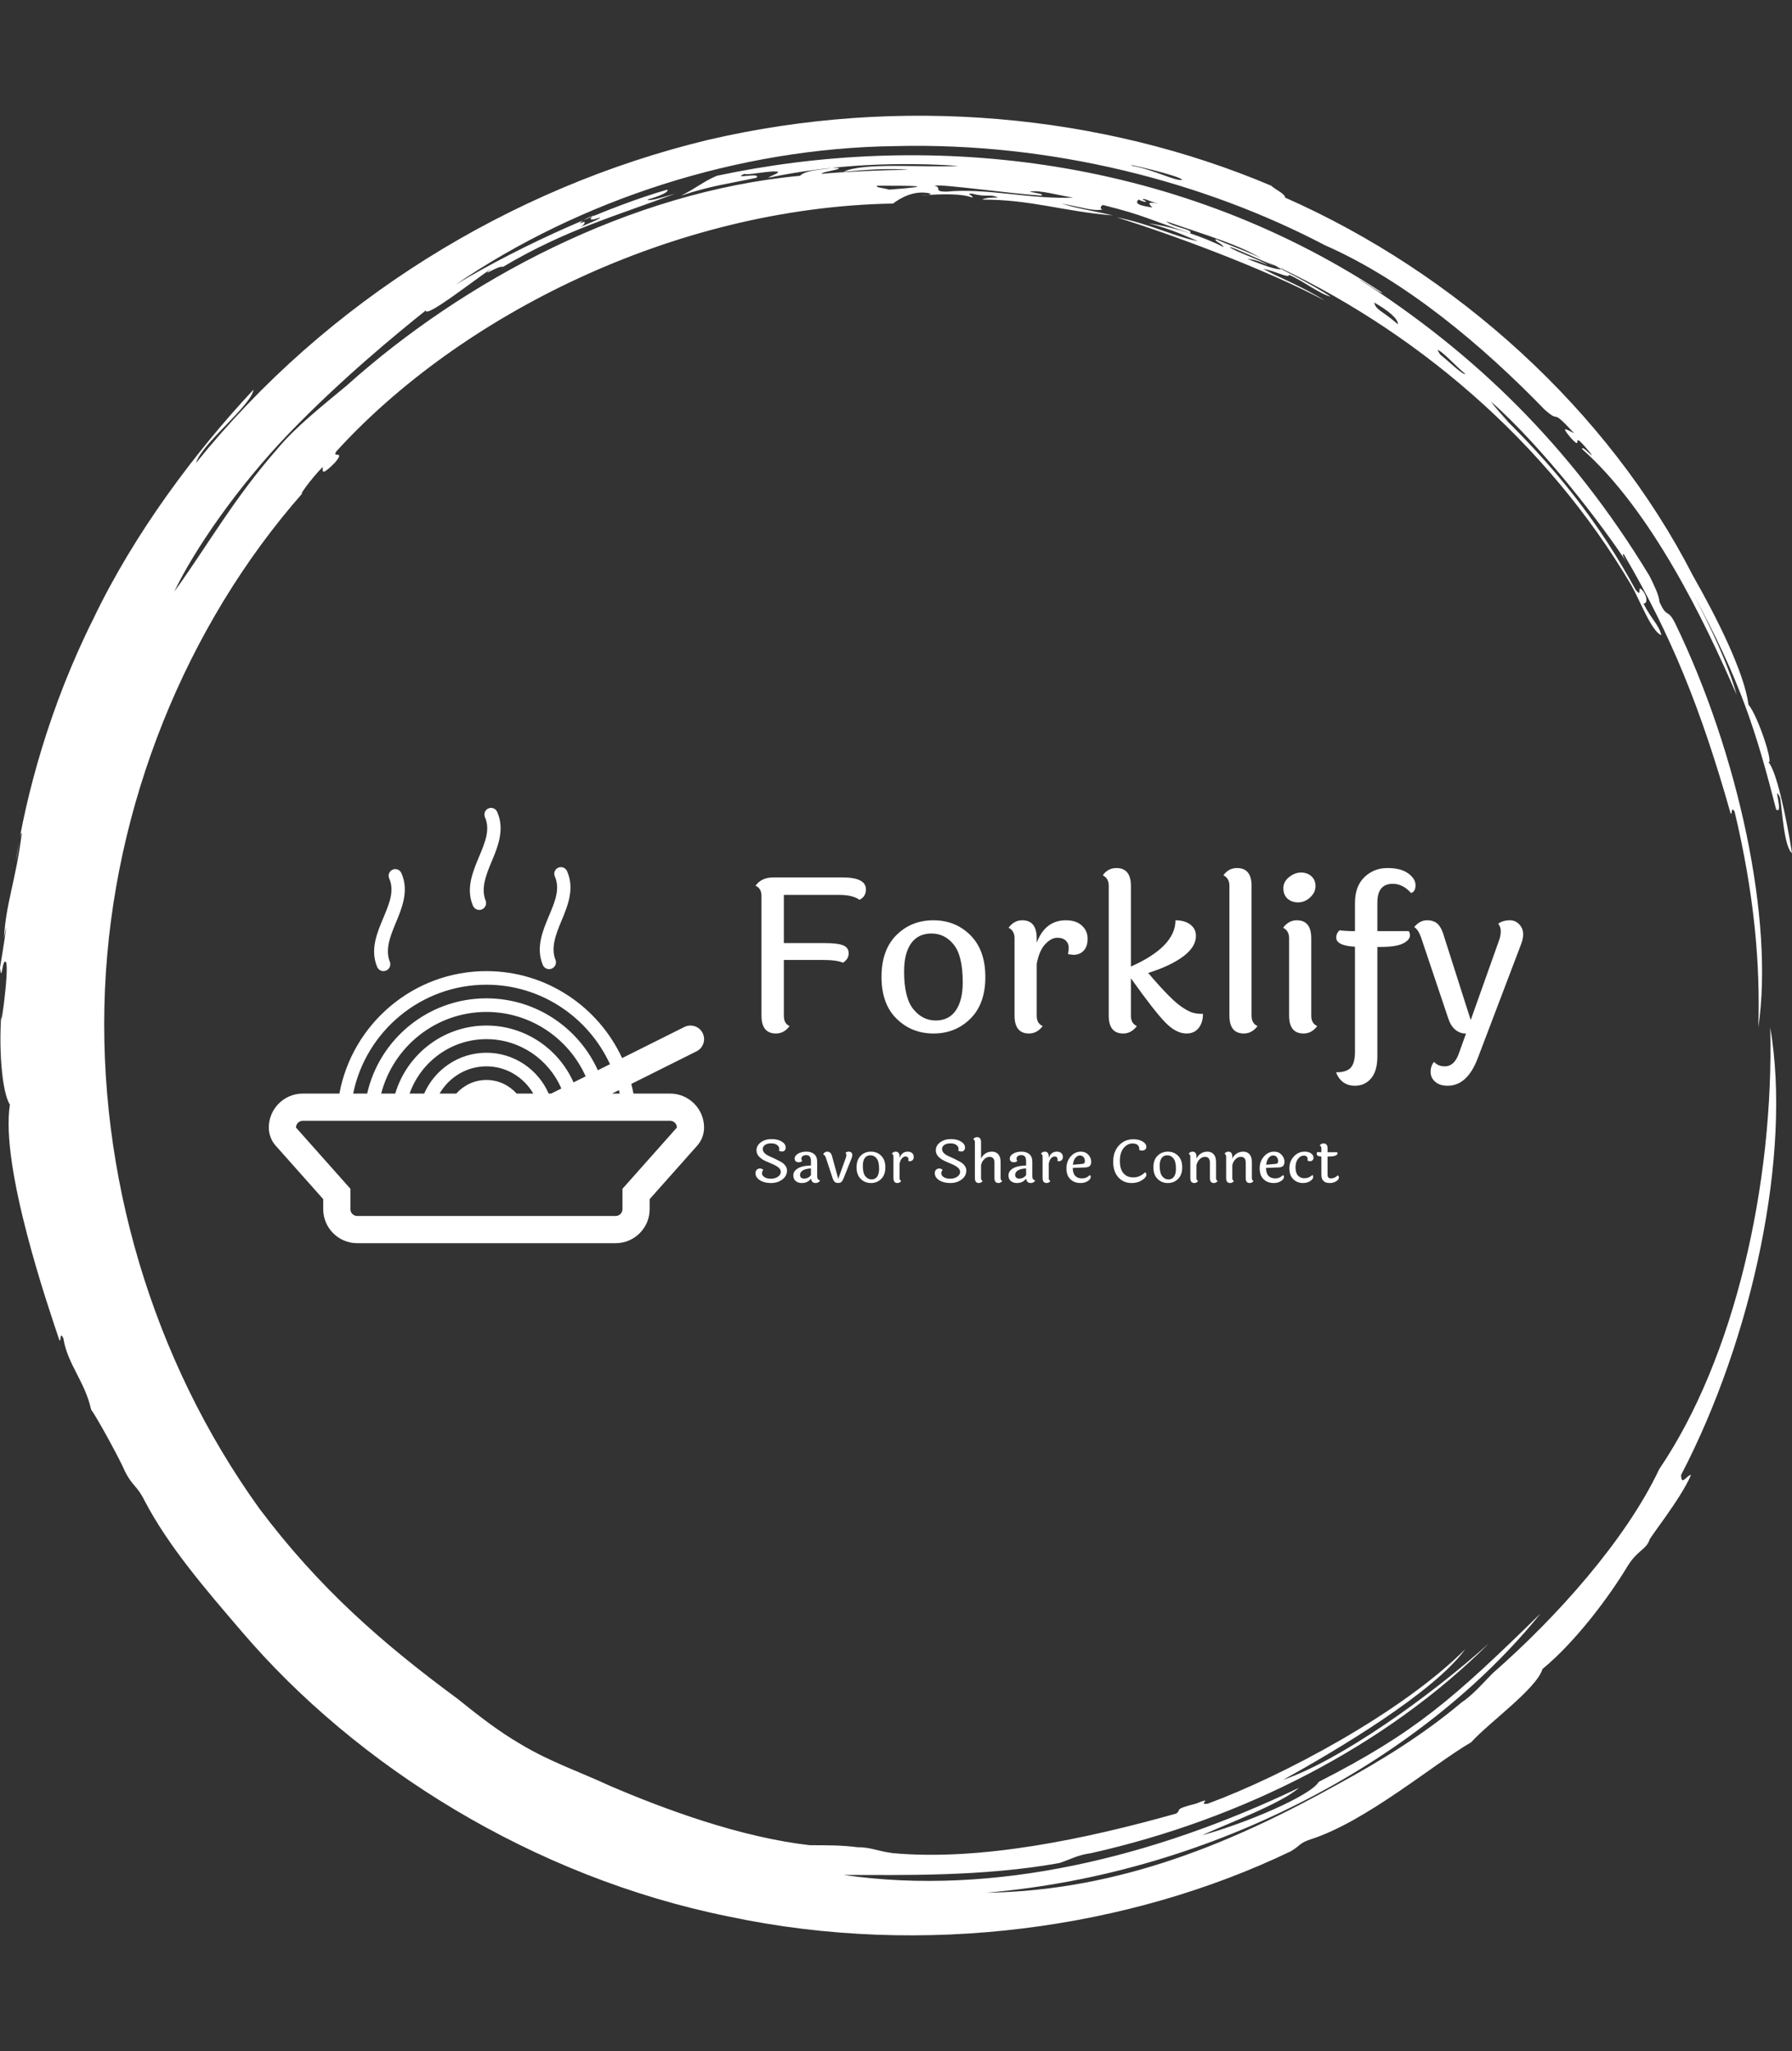 <svg width="90" height="103" viewBox="0 0 90 103" fill="none" xmlns="http://www.w3.org/2000/svg">
    <rect x="0" y="0" width="90" height="103" fill="#333333" stroke="none"/>
    <g clip-path="url(#clip0_17_271)">
        <g clip-path="url(#clip1_17_271)">
            <path d="M61.757 12.408C61.956 12.408 63.547 13.204 64.442 13.502C64.144 13.602 63.447 13.304 62.652 13.005C62.851 13.005 63.249 13.105 63.646 13.303C63.447 13.104 61.956 12.607 61.757 12.408ZM46.939 9.326C47.238 9.226 50.718 9.723 52.309 9.823C52.409 9.723 52.111 9.723 51.713 9.624C52.21 9.524 53.204 9.823 53.9 9.922C51.812 10.022 49.525 9.425 47.536 9.624C46.84 9.624 47.337 9.425 46.939 9.326ZM44.055 9.326C45.845 9.326 47.238 9.326 44.652 9.524C44.353 9.425 43.956 9.425 44.055 9.326ZM72.199 17.58C72.398 17.58 73.193 18.475 73.591 18.773C73.492 18.873 72.696 18.077 72.298 17.779C72.398 17.878 72.298 17.779 72.199 17.58ZM70.21 16.287C69.414 15.591 69.116 15.591 69.016 15.193C69.713 15.591 70.21 15.989 70.21 16.287ZM57.381 10.022C57.481 9.922 57.68 10.121 58.177 10.221C57.58 10.121 57.68 10.221 57.878 10.419C57.182 10.32 56.983 10.221 57.182 10.022C57.58 10.221 57.68 10.121 57.381 10.022ZM29.138 11.215C29.138 11.116 29.536 10.917 29.834 10.817C29.536 11.016 29.635 11.116 30.133 10.917C30.133 11.016 29.536 11.215 29.138 11.414C29.337 11.314 29.536 11.016 29.138 11.215ZM59.37 9.027C59.072 9.127 57.978 8.53 56.884 8.331C56.287 8.132 59.271 8.828 59.37 9.027ZM0.696 58.154C0.895 60.541 1.293 60.641 0.696 58.154V58.154ZM0.796 43.237C0.895 42.839 0.995 41.745 1.094 41.845C0.795 44.232 0.298 45.326 0.199 47.115C0.497 45.525 0.099 48.011 0 48.607C0.1 49.403 0.1 48.11 0.298 48.309C0.497 48.608 -0.099 52.784 0.1 50.497C-0.099 52.585 0.1 54.873 0.497 55.469C0 58.652 2.486 65.812 2.983 67.303C3.083 67.403 2.983 66.806 3.182 67.204C3.381 68.497 4.276 69.392 4.575 70.784C4.873 71.182 6.066 73.37 6.265 73.867C6.663 74.663 6.862 74.563 7.26 75.359C8.453 77.646 10.342 79.834 12.133 81.922C17.9 88.684 26.751 94.254 36.597 96.243C46.442 98.331 56.785 96.84 64.84 92.961C65.337 92.662 65.237 92.563 65.834 92.364C68.619 91.469 72 88.585 73.889 87.491C74.784 86.497 77.171 84.806 77.47 83.812C79.16 82.42 80.851 80.132 81.746 78.641C82.243 77.845 82.641 77.845 82.84 77.348C82.74 77.348 84.431 75.259 84.928 74.066C84.729 74.066 84.431 74.663 84.431 74.066C88.011 67.204 90 57.956 88.906 51.591C89.105 59.447 87.116 68.199 83.337 73.768C81.646 77.348 78.166 81.226 74.984 84.011C74.486 84.508 73.989 85.105 73.392 85.502C71.503 87.094 69.414 88.386 67.227 89.58C62.055 92.464 56.287 94.95 49.525 95.049C61.16 94.055 71.602 88.187 77.37 81.027C72.995 85.303 71.105 86.994 66.232 89.48C65.834 90.176 62.553 91.569 60.365 92.165C61.658 91.569 64.343 90.574 65.238 89.779C57.978 93.259 49.923 95.248 42.365 94.154C45.249 94.154 49.326 94.254 53.204 93.558C53.801 93.359 54.099 93.16 54.796 93.061C62.354 91.37 69.613 87.69 74.785 82.519C71.801 85.204 67.326 88.386 64.442 89.381C67.127 87.889 72 85.005 73.591 82.817C70.409 86 64.442 89.182 60.663 90.574C60.066 90.674 61.061 90.177 60.066 90.574C58.873 90.873 59.37 90.873 59.072 91.072C54.497 92.364 49.226 93.458 44.851 93.061C44.055 92.961 43.757 92.762 43.061 92.762C42.265 92.662 41.569 92.662 40.674 92.662C37.193 92.265 33.414 90.872 30.63 89.679C29.138 88.983 27.646 88.486 26.155 87.591C24.961 86.895 23.967 86.099 22.973 85.304C19.194 82.519 16.011 79.735 13.027 75.757C7.657 68.298 4.873 58.95 5.271 49.701C5.668 40.453 9.348 31.403 15.215 24.74C14.917 25.038 15.613 24.044 16.21 23.447C16.21 23.646 16.11 23.945 16.807 23.248C17.404 22.552 16.608 23.049 16.906 22.652C23.072 15.889 33.812 10.419 44.851 10.221C45.249 9.922 45.945 9.524 46.74 9.723C46.74 9.823 46.243 9.823 46.243 9.823C47.337 9.723 48.331 9.723 48.829 9.922C48.928 9.823 48.431 9.723 48.829 9.723C49.525 9.922 49.724 9.723 50.122 9.922C49.823 9.922 49.525 9.922 49.326 10.022C51.812 10.022 53.403 10.619 55.889 10.817C54.596 10.519 54.298 10.519 53.304 10.221C54.398 10.419 54.895 10.618 55.392 10.519C55.193 10.519 55.293 10.221 55.492 10.32C57.481 10.817 57.68 11.016 59.768 11.712C59.967 11.514 58.873 11.414 58.575 11.116C60.563 11.812 62.353 12.309 63.547 13.104C63.149 12.806 61.956 12.408 61.061 12.011C60.961 12.11 61.359 12.21 61.459 12.408C60.464 11.911 59.072 11.414 57.68 11.215C58.873 11.514 59.669 11.911 60.166 12.11C59.072 11.911 57.68 11.215 56.088 10.917C58.674 11.712 63.547 13.502 66.53 15.094C65.436 14.397 64.144 13.9 63.447 13.502C64.044 13.602 64.74 14 64.74 13.801C65.436 14.099 66.331 14.795 66.829 14.895C65.934 14.298 64.144 13.403 63.547 13.104C71.005 16.486 77.669 22.154 81.945 29.414C82.342 30.11 82.939 31.701 83.436 31.9C83.337 31.403 82.939 31.105 82.541 30.309C82.74 30.309 82.74 30.011 82.541 29.712C82.144 29.215 82.541 30.11 82.144 29.613C80.353 26.331 78.166 23.447 74.785 20.265C76.674 22.055 75.282 20.762 74.884 20.165C77.469 22.453 80.453 26.331 81.746 28.32C81.547 28.022 81.448 27.823 81.547 27.823C83.934 31.9 85.425 35.58 86.917 40.85C87.017 40.95 86.917 40.453 87.116 40.751C88.111 44.928 88.409 48.409 88.309 51.591C89.105 46.221 87.315 37.867 84.133 31.303C83.735 30.508 83.735 31.105 83.337 30.21C83.337 29.911 83.038 29.315 82.84 28.917C78.862 22.353 73.989 17.679 68.221 14C68.618 14.199 69.414 14.795 69.415 14.696C58.674 7.635 46.243 6.641 36 8.828C35.304 9.127 35.005 9.425 34.21 9.823C35.702 9.326 36.596 9.226 37.989 8.928C38.287 8.629 36.696 9.027 37.392 8.729C37.492 8.828 38.784 8.53 39.083 8.63C39.083 8.729 38.685 8.828 38.586 8.928C41.867 8.232 45.249 8.132 48.133 8.331C46.442 8.431 43.359 8.132 42.365 8.63C43.359 8.53 44.751 8.431 45.646 8.53C44.453 8.53 42.265 8.63 41.271 8.729C41.171 8.629 42.862 8.43 41.768 8.431C41.271 8.53 40.475 8.53 40.177 8.828C31.624 9.624 23.271 14.099 17.403 19.37C16.21 20.364 14.818 21.458 13.923 22.552C11.735 25.038 10.343 27.524 8.751 29.712C9.746 27.624 11.934 24.442 14.519 21.757C17.105 19.072 19.889 16.784 21.381 15.591C21.381 15.989 23.768 14.099 24.663 13.502C24.066 14 25.061 13.304 25.26 13.403C28.442 11.514 31.027 10.817 33.912 9.723C33.216 9.922 32.619 10.121 32.519 10.022C33.215 9.823 33.613 9.624 33.514 9.524C30.729 10.32 26.353 12.21 22.873 14.298C29.138 10.022 37.094 7.436 44.95 7.337C52.807 7.138 60.464 9.127 66.53 12.309C70.608 14.099 74.486 17.381 77.569 20.563C78.464 21.359 77.768 20.364 79.061 21.757C78.663 21.558 78.365 21.359 78.862 21.956C79.658 22.85 78.663 21.259 79.956 22.85C79.856 22.85 79.459 22.353 79.459 22.552C82.939 25.635 85.624 31.204 87.215 34.884C86.818 33.392 85.823 31.304 85.028 29.812C87.414 34.188 88.21 36.773 89.204 40.652C89.602 40.95 89.005 39.259 89.403 40.055C89.503 40.652 89.602 42.541 90 42.839C89.702 40.95 89.204 38.663 88.807 38.265C89.105 38.464 88.309 35.977 87.812 35.381C87.613 33.79 86.221 31.005 85.028 28.917C80.751 20.563 73.094 13.701 64.541 9.922C64.541 9.723 64.044 9.524 63.845 9.326C55.392 5.746 45.248 4.751 35.503 7.038C25.657 9.425 16.409 15.094 9.845 23.248C10.144 22.254 12.63 20.364 12.729 19.569C9.845 22.652 6.763 26.729 4.674 31.105C2.486 35.48 1.293 39.956 0.796 43.237Z"
                  fill="white"/>
            <g clip-path="url(#clip2_17_271)">
                <g clip-path="url(#clip3_17_271)">
                    <g clip-path="url(#clip4_17_271)">
                        <g clip-path="url(#clip5_17_271)">
                            <g clip-path="url(#clip6_17_271)">
                                <g clip-path="url(#clip7_17_271)">
                                    <path d="M38.833 44.062H42.312C43.098 44.062 43.49 44.262 43.49 44.662C43.49 44.904 43.383 45.079 43.169 45.186C42.941 45.022 42.598 44.94 42.141 44.94H39.368V47.36H41.402C41.845 47.36 42.159 47.397 42.345 47.471C42.53 47.547 42.623 47.681 42.623 47.874C42.623 48.067 42.527 48.224 42.334 48.345C42.134 48.252 41.791 48.206 41.306 48.206H39.368V51.011C39.368 51.275 39.464 51.447 39.657 51.525C39.471 51.775 39.243 51.9 38.972 51.9C38.486 51.9 38.244 51.6 38.244 51.001V44.993C38.244 44.736 38.144 44.565 37.944 44.48C38.144 44.201 38.44 44.062 38.833 44.062ZM47.902 47.439C47.602 47.065 47.229 46.878 46.782 46.878C46.337 46.878 45.996 47.042 45.76 47.371C45.525 47.699 45.407 48.17 45.407 48.784C45.407 49.662 45.56 50.292 45.867 50.673C46.174 51.055 46.549 51.247 46.992 51.247C47.434 51.247 47.771 51.079 48.003 50.743C48.235 50.408 48.352 49.937 48.352 49.33C48.352 48.445 48.202 47.815 47.902 47.439ZM44.272 49.056C44.272 48.154 44.522 47.454 45.022 46.957C45.521 46.462 46.14 46.214 46.878 46.214C47.618 46.214 48.237 46.464 48.737 46.964C49.237 47.463 49.487 48.163 49.487 49.062C49.487 49.962 49.237 50.659 48.737 51.155C48.237 51.651 47.62 51.9 46.885 51.9C46.149 51.9 45.53 51.651 45.026 51.155C44.523 50.659 44.272 49.96 44.272 49.056ZM52.067 47.124V47.339C52.353 46.589 52.842 46.214 53.534 46.214C53.877 46.214 54.144 46.303 54.337 46.482C54.529 46.66 54.624 46.88 54.624 47.139C54.624 47.401 54.559 47.6 54.427 47.739C54.296 47.879 54.123 47.949 53.909 47.949C53.902 47.949 53.812 47.938 53.641 47.917C53.663 47.81 53.673 47.693 53.673 47.568C53.673 47.443 53.625 47.333 53.528 47.236C53.432 47.14 53.288 47.092 53.095 47.092C52.901 47.092 52.703 47.197 52.5 47.407C52.297 47.618 52.153 47.949 52.067 48.398V51.011C52.067 51.268 52.167 51.44 52.367 51.525C52.181 51.775 51.952 51.9 51.679 51.9C51.196 51.9 50.954 51.6 50.954 51.001V47.114C50.954 46.864 50.854 46.689 50.654 46.589C50.838 46.339 51.066 46.214 51.339 46.214C51.825 46.214 52.067 46.518 52.067 47.124ZM56.798 44.49V48.538C58.29 47.874 59.036 47.099 59.036 46.214C59.343 46.214 59.591 46.286 59.781 46.428C59.969 46.571 60.064 46.76 60.064 46.996C60.064 47.367 59.852 47.711 59.428 48.028C59.002 48.346 58.415 48.623 57.665 48.859C58.465 49.801 59.046 50.383 59.41 50.604C59.617 50.74 59.789 50.826 59.924 50.861C60.06 50.897 60.224 50.915 60.417 50.915C60.417 51.208 60.344 51.444 60.199 51.626C60.051 51.809 59.849 51.9 59.593 51.9C59.243 51.9 58.888 51.716 58.528 51.347C58.167 50.98 57.59 50.24 56.798 49.127V51.011C56.798 51.268 56.898 51.44 57.098 51.525C56.912 51.775 56.684 51.9 56.412 51.9C55.927 51.9 55.684 51.6 55.684 51.001V44.48C55.684 44.23 55.584 44.055 55.384 43.955C55.556 43.712 55.784 43.591 56.07 43.591C56.555 43.591 56.798 43.891 56.798 44.49ZM62.858 44.49V51.011C62.858 51.268 62.958 51.44 63.158 51.525C62.972 51.775 62.744 51.9 62.473 51.9C61.987 51.9 61.745 51.6 61.745 51.001V44.48C61.745 44.23 61.645 44.055 61.445 43.955C61.616 43.712 61.845 43.591 62.13 43.591C62.616 43.591 62.858 43.891 62.858 44.49ZM65.342 43.816C65.549 43.816 65.722 43.878 65.861 44.002C66.001 44.128 66.07 44.294 66.07 44.501C66.07 44.708 65.981 44.895 65.803 45.062C65.624 45.23 65.422 45.315 65.197 45.315C64.973 45.315 64.793 45.251 64.657 45.122C64.522 44.993 64.454 44.82 64.454 44.602C64.454 44.385 64.55 44.199 64.743 44.045C64.936 43.892 65.135 43.816 65.342 43.816ZM65.856 47.124V51.011C65.856 51.268 65.956 51.44 66.156 51.525C65.971 51.775 65.742 51.9 65.471 51.9C64.986 51.9 64.743 51.6 64.743 51.001V47.114C64.743 46.864 64.643 46.689 64.443 46.589C64.629 46.339 64.857 46.214 65.128 46.214C65.614 46.214 65.856 46.518 65.856 47.124ZM67.987 46.76H68.051V45.347C68.051 44.783 68.21 44.349 68.527 44.045C68.845 43.742 69.229 43.591 69.679 43.591C70.129 43.591 70.476 43.68 70.722 43.858C70.969 44.037 71.092 44.235 71.092 44.452C71.092 44.67 71.017 44.801 70.868 44.844C70.596 44.537 70.289 44.383 69.947 44.383C69.433 44.383 69.176 44.697 69.176 45.325V46.76H70.75C70.793 46.817 70.814 46.885 70.814 46.964C70.814 47.121 70.7 47.258 70.471 47.375C70.243 47.493 69.865 47.553 69.336 47.553H69.176V53.046C69.176 53.538 69.07 53.908 68.859 54.155C68.649 54.401 68.38 54.523 68.051 54.523C67.595 54.523 67.277 54.298 67.099 53.849C67.455 53.849 67.703 53.77 67.842 53.613C67.981 53.456 68.051 53.192 68.051 52.821V47.542C67.423 47.506 67.109 47.353 67.109 47.081C67.109 46.939 67.166 46.817 67.281 46.717C67.509 46.746 67.745 46.76 67.987 46.76ZM73.864 51.225L75.288 47.221C75.345 47.064 75.373 46.912 75.373 46.765C75.373 46.619 75.331 46.493 75.245 46.386C75.402 46.271 75.598 46.214 75.834 46.214C76.069 46.214 76.258 46.325 76.401 46.546C76.466 46.653 76.498 46.779 76.498 46.925C76.498 47.072 76.462 47.239 76.391 47.424L74.217 53.142C73.867 54.063 73.364 54.523 72.707 54.523C72.443 54.523 72.234 54.458 72.082 54.326C71.928 54.194 71.85 54.027 71.85 53.827C71.85 53.627 71.908 53.46 72.022 53.324C72.157 53.474 72.336 53.549 72.557 53.549C72.886 53.549 73.125 53.328 73.275 52.885L73.628 51.9C73.621 51.9 73.61 51.9 73.596 51.9C73.41 51.9 73.241 51.836 73.088 51.707C72.934 51.579 72.818 51.393 72.739 51.15L71.401 47.167C71.294 46.839 71.169 46.635 71.026 46.557C71.212 46.328 71.426 46.214 71.668 46.214C71.911 46.214 72.097 46.282 72.225 46.418C72.354 46.553 72.457 46.767 72.536 47.06L73.864 51.225Z"
                                          fill="white"/>
                                </g>
                            </g>
                            <g clip-path="url(#clip8_17_271)">
                                <g clip-path="url(#clip9_17_271)">
                                    <path d="M39.461 57.627C39.461 57.688 39.444 57.737 39.41 57.772C39.375 57.808 39.331 57.826 39.28 57.826C39.228 57.826 39.175 57.812 39.12 57.784C39.131 57.749 39.137 57.716 39.137 57.686C39.137 57.619 39.102 57.557 39.031 57.5C38.959 57.444 38.86 57.416 38.732 57.416C38.604 57.416 38.502 57.442 38.425 57.494C38.347 57.547 38.309 57.614 38.309 57.695C38.309 57.776 38.339 57.847 38.4 57.906C38.46 57.965 38.535 58.015 38.625 58.055C38.715 58.094 38.813 58.139 38.918 58.189C39.023 58.24 39.12 58.29 39.211 58.339C39.3 58.387 39.376 58.45 39.436 58.527C39.496 58.604 39.526 58.689 39.526 58.782C39.526 58.962 39.448 59.112 39.291 59.231C39.133 59.35 38.943 59.409 38.72 59.409C38.497 59.409 38.312 59.362 38.165 59.268C38.017 59.174 37.943 59.055 37.943 58.91C37.943 58.841 37.965 58.785 38.008 58.742C38.05 58.7 38.104 58.678 38.171 58.678C38.237 58.678 38.293 58.704 38.338 58.756C38.293 58.795 38.27 58.851 38.27 58.923C38.27 58.996 38.31 59.059 38.391 59.112C38.471 59.166 38.58 59.192 38.719 59.192C38.857 59.192 38.975 59.158 39.071 59.091C39.167 59.024 39.215 58.945 39.215 58.855C39.215 58.765 39.173 58.687 39.089 58.622C39.004 58.557 38.903 58.499 38.784 58.451C38.665 58.403 38.546 58.351 38.426 58.295C38.306 58.24 38.204 58.167 38.12 58.078C38.036 57.989 37.994 57.887 37.994 57.772C37.994 57.604 38.068 57.467 38.217 57.361C38.365 57.255 38.543 57.202 38.75 57.202C38.957 57.202 39.127 57.243 39.261 57.325C39.394 57.407 39.461 57.508 39.461 57.627ZM40.18 58.996C40.18 59.123 40.249 59.186 40.388 59.186C40.526 59.186 40.64 59.128 40.729 59.011V58.675C40.541 58.685 40.403 58.719 40.314 58.778C40.224 58.836 40.18 58.909 40.18 58.996ZM41.041 58.328V59.082C41.041 59.193 41.091 59.258 41.19 59.278C41.14 59.365 41.064 59.409 40.961 59.409C40.828 59.409 40.752 59.335 40.732 59.186C40.617 59.335 40.464 59.409 40.272 59.409C40.145 59.409 40.042 59.375 39.963 59.308C39.884 59.241 39.844 59.148 39.844 59.029C39.844 58.882 39.919 58.764 40.07 58.674C40.221 58.584 40.44 58.535 40.729 58.527V58.319C40.729 58.212 40.71 58.133 40.671 58.083C40.633 58.032 40.573 58.007 40.493 58.007C40.413 58.007 40.352 58.024 40.311 58.059C40.269 58.094 40.248 58.135 40.248 58.184C40.248 58.232 40.262 58.271 40.29 58.301C40.24 58.345 40.183 58.367 40.118 58.367C40.052 58.367 40.001 58.35 39.964 58.317C39.928 58.285 39.91 58.24 39.91 58.182C39.91 58.083 39.967 58 40.082 57.933C40.197 57.865 40.336 57.832 40.499 57.832C40.663 57.832 40.794 57.874 40.893 57.959C40.992 58.045 41.041 58.167 41.041 58.328ZM42.099 59.198L42.476 58.153C42.496 58.101 42.506 58.052 42.506 58.005C42.506 57.959 42.492 57.919 42.464 57.885C42.516 57.85 42.569 57.832 42.624 57.832C42.68 57.832 42.724 57.848 42.756 57.879C42.789 57.911 42.806 57.95 42.806 57.996C42.806 58.043 42.793 58.101 42.767 58.17L42.375 59.154C42.339 59.247 42.302 59.312 42.262 59.35C42.222 59.387 42.166 59.406 42.093 59.406C42.02 59.406 41.962 59.387 41.92 59.35C41.879 59.312 41.843 59.247 41.813 59.154L41.472 58.12C41.444 58.041 41.403 57.994 41.347 57.98C41.355 57.937 41.378 57.901 41.417 57.873C41.456 57.846 41.499 57.832 41.546 57.832C41.667 57.832 41.747 57.907 41.787 58.058L42.099 59.198ZM44.026 58.172C43.943 58.068 43.839 58.016 43.716 58.016C43.592 58.016 43.497 58.062 43.432 58.153C43.366 58.244 43.334 58.374 43.334 58.545C43.334 58.788 43.376 58.963 43.461 59.069C43.547 59.175 43.651 59.228 43.773 59.228C43.896 59.228 43.99 59.181 44.054 59.088C44.118 58.995 44.151 58.864 44.151 58.696C44.151 58.451 44.109 58.276 44.026 58.172ZM43.019 58.62C43.019 58.37 43.088 58.176 43.227 58.038C43.365 57.901 43.537 57.832 43.742 57.832C43.947 57.832 44.119 57.901 44.257 58.04C44.396 58.178 44.465 58.372 44.465 58.622C44.465 58.871 44.396 59.065 44.257 59.202C44.119 59.34 43.947 59.409 43.744 59.409C43.54 59.409 43.368 59.34 43.229 59.202C43.089 59.065 43.019 58.871 43.019 58.62ZM45.181 58.084V58.144C45.26 57.936 45.396 57.832 45.588 57.832C45.683 57.832 45.757 57.857 45.811 57.906C45.864 57.956 45.891 58.016 45.891 58.089C45.891 58.161 45.873 58.216 45.836 58.255C45.8 58.294 45.752 58.313 45.692 58.313C45.69 58.313 45.665 58.31 45.618 58.304C45.624 58.274 45.627 58.242 45.627 58.207C45.627 58.173 45.613 58.142 45.587 58.115C45.56 58.089 45.52 58.075 45.466 58.075C45.413 58.075 45.358 58.105 45.302 58.163C45.245 58.221 45.205 58.313 45.181 58.438V59.163C45.181 59.234 45.209 59.281 45.264 59.305C45.213 59.374 45.15 59.409 45.074 59.409C44.94 59.409 44.872 59.326 44.872 59.16V58.081C44.872 58.012 44.844 57.964 44.789 57.936C44.841 57.867 44.904 57.832 44.979 57.832C45.114 57.832 45.181 57.916 45.181 58.084ZM48.466 57.627C48.466 57.688 48.449 57.737 48.414 57.772C48.38 57.808 48.337 57.826 48.285 57.826C48.234 57.826 48.18 57.812 48.125 57.784C48.136 57.749 48.142 57.716 48.142 57.686C48.142 57.619 48.107 57.557 48.035 57.5C47.964 57.444 47.865 57.416 47.737 57.416C47.609 57.416 47.507 57.442 47.43 57.494C47.352 57.547 47.313 57.614 47.313 57.695C47.313 57.776 47.343 57.847 47.404 57.906C47.465 57.965 47.54 58.015 47.63 58.055C47.72 58.094 47.818 58.139 47.923 58.189C48.028 58.24 48.125 58.29 48.215 58.339C48.305 58.387 48.38 58.45 48.441 58.527C48.501 58.604 48.532 58.689 48.532 58.782C48.532 58.962 48.453 59.112 48.295 59.231C48.138 59.35 47.948 59.409 47.725 59.409C47.502 59.409 47.317 59.362 47.169 59.268C47.022 59.174 46.948 59.055 46.948 58.91C46.948 58.841 46.97 58.785 47.012 58.742C47.054 58.7 47.109 58.678 47.175 58.678C47.242 58.678 47.298 58.704 47.343 58.756C47.298 58.795 47.275 58.851 47.275 58.923C47.275 58.996 47.315 59.059 47.395 59.112C47.476 59.166 47.585 59.192 47.724 59.192C47.862 59.192 47.98 59.158 48.075 59.091C48.172 59.024 48.22 58.945 48.22 58.855C48.22 58.765 48.178 58.687 48.093 58.622C48.009 58.557 47.908 58.499 47.788 58.451C47.67 58.403 47.55 58.351 47.431 58.295C47.311 58.24 47.209 58.167 47.125 58.078C47.041 57.989 46.999 57.887 46.999 57.772C46.999 57.604 47.073 57.467 47.222 57.361C47.37 57.255 47.548 57.202 47.755 57.202C47.962 57.202 48.132 57.243 48.265 57.325C48.399 57.407 48.466 57.508 48.466 57.627ZM50.254 58.352V59.163C50.254 59.234 50.281 59.281 50.337 59.305C50.285 59.374 50.222 59.409 50.147 59.409C50.012 59.409 49.945 59.326 49.945 59.16V58.381C49.945 58.189 49.861 58.093 49.692 58.093C49.603 58.093 49.519 58.131 49.439 58.206C49.358 58.281 49.302 58.383 49.271 58.512V59.163C49.271 59.234 49.298 59.281 49.354 59.305C49.302 59.374 49.239 59.409 49.164 59.409C49.029 59.409 48.962 59.326 48.962 59.16V57.351C48.962 57.281 48.934 57.233 48.879 57.205C48.926 57.138 48.989 57.104 49.069 57.104C49.203 57.104 49.271 57.187 49.271 57.354V58.182C49.322 58.075 49.395 57.99 49.49 57.927C49.585 57.864 49.696 57.832 49.823 57.832C49.95 57.832 50.053 57.875 50.134 57.962C50.214 58.05 50.254 58.179 50.254 58.352ZM50.984 58.996C50.984 59.123 51.054 59.186 51.192 59.186C51.331 59.186 51.445 59.128 51.534 59.011V58.675C51.346 58.685 51.207 58.719 51.118 58.778C51.029 58.836 50.984 58.909 50.984 58.996ZM51.846 58.328V59.082C51.846 59.193 51.895 59.258 51.994 59.278C51.945 59.365 51.868 59.409 51.766 59.409C51.633 59.409 51.557 59.335 51.537 59.186C51.422 59.335 51.269 59.409 51.076 59.409C50.95 59.409 50.847 59.375 50.767 59.308C50.688 59.241 50.649 59.148 50.649 59.029C50.649 58.882 50.724 58.764 50.874 58.674C51.025 58.584 51.245 58.535 51.534 58.527V58.319C51.534 58.212 51.515 58.133 51.476 58.083C51.437 58.032 51.378 58.007 51.298 58.007C51.218 58.007 51.157 58.024 51.115 58.059C51.074 58.094 51.053 58.135 51.053 58.184C51.053 58.232 51.066 58.271 51.094 58.301C51.045 58.345 50.987 58.367 50.922 58.367C50.857 58.367 50.806 58.35 50.769 58.317C50.733 58.285 50.714 58.24 50.714 58.182C50.714 58.083 50.772 58 50.886 57.933C51.001 57.865 51.14 57.832 51.304 57.832C51.467 57.832 51.598 57.874 51.697 57.959C51.796 58.045 51.846 58.167 51.846 58.328ZM52.672 58.084V58.144C52.751 57.936 52.886 57.832 53.078 57.832C53.173 57.832 53.248 57.857 53.301 57.906C53.355 57.956 53.381 58.016 53.381 58.089C53.381 58.161 53.363 58.216 53.326 58.255C53.29 58.294 53.242 58.313 53.182 58.313C53.18 58.313 53.156 58.31 53.108 58.304C53.114 58.274 53.117 58.242 53.117 58.207C53.117 58.173 53.103 58.142 53.077 58.115C53.05 58.089 53.01 58.075 52.957 58.075C52.903 58.075 52.848 58.105 52.791 58.163C52.735 58.221 52.695 58.313 52.672 58.438V59.163C52.672 59.234 52.699 59.281 52.755 59.305C52.703 59.374 52.64 59.409 52.565 59.409C52.43 59.409 52.362 59.326 52.362 59.16V58.081C52.362 58.012 52.335 57.964 52.279 57.936C52.331 57.867 52.394 57.832 52.469 57.832C52.604 57.832 52.672 57.916 52.672 58.084ZM53.886 58.491L54.37 58.447C54.448 58.441 54.486 58.396 54.486 58.313C54.486 58.23 54.464 58.161 54.419 58.106C54.375 58.052 54.312 58.025 54.231 58.025C54.15 58.025 54.076 58.066 54.009 58.147C53.943 58.228 53.902 58.343 53.886 58.491ZM53.877 58.649C53.879 58.829 53.92 58.962 54 59.048C54.081 59.134 54.195 59.177 54.342 59.177C54.49 59.177 54.619 59.122 54.73 59.011C54.764 59.029 54.78 59.059 54.78 59.103C54.78 59.176 54.73 59.246 54.629 59.311C54.528 59.376 54.409 59.409 54.272 59.409C54.059 59.409 53.886 59.345 53.756 59.217C53.625 59.09 53.559 58.908 53.559 58.672C53.559 58.437 53.631 58.238 53.773 58.075C53.916 57.913 54.085 57.832 54.281 57.832C54.436 57.832 54.562 57.884 54.658 57.987C54.756 58.092 54.804 58.21 54.804 58.343C54.804 58.44 54.779 58.511 54.728 58.557C54.678 58.602 54.594 58.626 54.477 58.628L53.877 58.649ZM57.572 57.591C57.572 57.653 57.551 57.699 57.511 57.731C57.47 57.763 57.421 57.778 57.364 57.778C57.306 57.778 57.257 57.767 57.215 57.746C57.217 57.728 57.218 57.71 57.218 57.692C57.218 57.621 57.192 57.558 57.14 57.503C57.087 57.449 56.999 57.422 56.877 57.422C56.706 57.422 56.559 57.499 56.433 57.652C56.307 57.806 56.244 58.02 56.244 58.296C56.244 58.573 56.304 58.78 56.424 58.919C56.544 59.057 56.709 59.127 56.921 59.127C57.038 59.127 57.149 59.102 57.253 59.051C57.356 59.001 57.44 58.941 57.503 58.871C57.551 58.885 57.575 58.926 57.575 58.993C57.575 59.08 57.502 59.171 57.357 59.266C57.211 59.361 57.038 59.409 56.838 59.409C56.561 59.409 56.337 59.313 56.166 59.122C55.994 58.931 55.908 58.669 55.908 58.335C55.908 58.002 56.004 57.731 56.195 57.523C56.386 57.315 56.63 57.211 56.927 57.211C57.107 57.211 57.26 57.248 57.385 57.322C57.509 57.397 57.572 57.486 57.572 57.591ZM58.935 58.172C58.852 58.068 58.748 58.016 58.624 58.016C58.501 58.016 58.406 58.062 58.341 58.153C58.276 58.244 58.243 58.374 58.243 58.545C58.243 58.788 58.286 58.963 58.371 59.069C58.456 59.175 58.56 59.228 58.683 59.228C58.805 59.228 58.899 59.181 58.963 59.088C59.028 58.995 59.06 58.864 59.06 58.696C59.06 58.451 59.018 58.276 58.935 58.172ZM57.928 58.62C57.928 58.37 57.997 58.176 58.136 58.038C58.275 57.901 58.446 57.832 58.651 57.832C58.856 57.832 59.028 57.901 59.167 58.04C59.305 58.178 59.375 58.372 59.375 58.622C59.375 58.871 59.305 59.065 59.167 59.202C59.028 59.34 58.857 59.409 58.653 59.409C58.449 59.409 58.277 59.34 58.137 59.202C57.998 59.065 57.928 58.871 57.928 58.62ZM61.074 58.352V59.163C61.074 59.234 61.101 59.281 61.157 59.305C61.105 59.374 61.042 59.409 60.967 59.409C60.832 59.409 60.765 59.326 60.765 59.16V58.381C60.765 58.189 60.681 58.093 60.512 58.093C60.423 58.093 60.338 58.131 60.258 58.206C60.178 58.281 60.122 58.383 60.09 58.512V59.163C60.09 59.234 60.118 59.281 60.174 59.305C60.122 59.374 60.059 59.409 59.983 59.409C59.849 59.409 59.782 59.326 59.782 59.16V58.081C59.782 58.012 59.754 57.964 59.698 57.936C59.75 57.867 59.813 57.832 59.889 57.832C60.023 57.832 60.09 57.916 60.09 58.084V58.182C60.142 58.075 60.215 57.99 60.31 57.927C60.405 57.864 60.516 57.832 60.643 57.832C60.77 57.832 60.873 57.875 60.953 57.962C61.033 58.05 61.074 58.179 61.074 58.352ZM62.873 58.352V59.163C62.873 59.234 62.901 59.281 62.956 59.305C62.905 59.374 62.841 59.409 62.766 59.409C62.631 59.409 62.564 59.326 62.564 59.16V58.381C62.564 58.189 62.48 58.093 62.312 58.093C62.222 58.093 62.138 58.131 62.058 58.206C61.977 58.281 61.922 58.383 61.89 58.512V59.163C61.89 59.234 61.917 59.281 61.973 59.305C61.922 59.374 61.858 59.409 61.783 59.409C61.648 59.409 61.581 59.326 61.581 59.16V58.081C61.581 58.012 61.553 57.964 61.498 57.936C61.549 57.867 61.613 57.832 61.688 57.832C61.822 57.832 61.89 57.916 61.89 58.084V58.182C61.941 58.075 62.015 57.99 62.11 57.927C62.205 57.864 62.316 57.832 62.442 57.832C62.569 57.832 62.673 57.875 62.753 57.962C62.833 58.05 62.873 58.179 62.873 58.352ZM63.592 58.491L64.076 58.447C64.153 58.441 64.192 58.396 64.192 58.313C64.192 58.23 64.169 58.161 64.125 58.106C64.08 58.052 64.017 58.025 63.936 58.025C63.855 58.025 63.781 58.066 63.715 58.147C63.649 58.228 63.608 58.343 63.592 58.491ZM63.583 58.649C63.585 58.829 63.626 58.962 63.706 59.048C63.786 59.134 63.9 59.177 64.048 59.177C64.195 59.177 64.324 59.122 64.435 59.011C64.469 59.029 64.486 59.059 64.486 59.103C64.486 59.176 64.435 59.246 64.334 59.311C64.233 59.376 64.115 59.409 63.978 59.409C63.764 59.409 63.592 59.345 63.461 59.217C63.33 59.09 63.265 58.908 63.265 58.672C63.265 58.437 63.336 58.238 63.479 58.075C63.621 57.913 63.791 57.832 63.987 57.832C64.141 57.832 64.267 57.884 64.364 57.987C64.461 58.092 64.51 58.21 64.51 58.343C64.51 58.44 64.484 58.511 64.434 58.557C64.383 58.602 64.3 58.626 64.183 58.628L63.583 58.649ZM65.968 58.138C65.968 58.193 65.951 58.236 65.917 58.267C65.884 58.298 65.842 58.313 65.791 58.313C65.741 58.313 65.699 58.301 65.665 58.277C65.671 58.258 65.674 58.227 65.674 58.187C65.674 58.146 65.657 58.11 65.624 58.078C65.592 58.047 65.543 58.031 65.478 58.031C65.371 58.031 65.275 58.085 65.191 58.194C65.107 58.303 65.065 58.447 65.065 58.626C65.065 58.806 65.106 58.941 65.188 59.032C65.27 59.123 65.373 59.168 65.496 59.168C65.662 59.168 65.8 59.114 65.909 59.005C65.938 59.021 65.953 59.053 65.953 59.1C65.953 59.175 65.902 59.246 65.8 59.311C65.698 59.376 65.58 59.409 65.445 59.409C65.247 59.409 65.083 59.345 64.952 59.216C64.821 59.087 64.756 58.906 64.756 58.672C64.756 58.439 64.83 58.24 64.979 58.077C65.127 57.913 65.311 57.832 65.531 57.832C65.658 57.832 65.762 57.861 65.844 57.919C65.927 57.978 65.968 58.051 65.968 58.138ZM66.71 58.078H66.675V58.978C66.675 59.05 66.688 59.1 66.715 59.131C66.742 59.162 66.786 59.177 66.847 59.177C66.968 59.177 67.079 59.127 67.18 59.026C67.223 59.034 67.245 59.069 67.245 59.133C67.245 59.196 67.2 59.258 67.11 59.319C67.02 59.379 66.909 59.409 66.777 59.409C66.645 59.409 66.543 59.375 66.471 59.306C66.399 59.238 66.363 59.137 66.363 59.002V58.078C66.282 58.076 66.222 58.063 66.185 58.038C66.147 58.013 66.128 57.981 66.128 57.942C66.128 57.902 66.143 57.871 66.173 57.85C66.228 57.858 66.281 57.861 66.33 57.861H66.363V57.666C66.363 57.594 66.335 57.547 66.28 57.523C66.327 57.454 66.39 57.419 66.467 57.419C66.606 57.419 66.675 57.502 66.675 57.669V57.861H67.156C67.168 57.879 67.174 57.897 67.174 57.915C67.174 58.024 67.019 58.078 66.71 58.078Z"
                                          fill="white"/>
                                </g>
                            </g>
                        </g>
                    </g>
                    <g clip-path="url(#clip10_17_271)">
                        <g clip-path="url(#clip11_17_271)">
                            <path d="M33.653 54.916H31.815C31.784 54.752 31.746 54.593 31.705 54.433L34.984 52.794C35.321 52.626 35.457 52.215 35.289 51.878C35.12 51.54 34.711 51.405 34.372 51.572L31.245 53.135C30.052 50.561 27.45 48.767 24.43 48.767C20.754 48.767 17.691 51.423 17.046 54.916H15.208C14.267 54.916 13.5 55.681 13.5 56.624C13.5 56.958 13.623 57.281 13.845 57.532L16.233 60.218V60.722C16.233 61.664 16.999 62.43 17.941 62.43H30.92C31.862 62.43 32.628 61.664 32.628 60.722V60.218L35.015 57.532C35.238 57.281 35.361 56.958 35.361 56.624C35.361 55.681 34.595 54.916 33.653 54.916ZM31.125 54.916H30.741L31.081 54.745C31.094 54.802 31.112 54.858 31.125 54.916ZM24.43 49.45C27.183 49.45 29.554 51.09 30.635 53.441L30.026 53.745C29.059 51.617 26.921 50.134 24.43 50.134C21.505 50.134 19.061 52.178 18.439 54.916H17.737C18.372 51.801 21.131 49.45 24.43 49.45ZM27.556 54.916C27.028 53.711 25.827 52.866 24.43 52.866C23.033 52.866 21.833 53.711 21.304 54.916H20.571C21.135 53.327 22.649 52.183 24.43 52.183C26.114 52.183 27.565 53.205 28.193 54.661L27.685 54.916H27.556ZM24.43 54.233C23.827 54.233 23.29 54.5 22.914 54.916H22.078C22.552 54.103 23.423 53.549 24.43 53.549C25.437 53.549 26.309 54.103 26.782 54.916H25.946C25.571 54.5 25.034 54.233 24.43 54.233ZM24.43 51.5C22.268 51.5 20.439 52.943 19.85 54.916H19.145C19.754 52.563 21.889 50.817 24.43 50.817C26.648 50.817 28.559 52.148 29.414 54.051L28.804 54.355C28.061 52.677 26.381 51.5 24.43 51.5ZM31.262 59.698V60.722C31.262 60.911 31.108 61.064 30.92 61.064H17.941C17.752 61.064 17.599 60.911 17.599 60.722V59.698L14.866 56.624C14.866 56.435 15.019 56.282 15.208 56.282H16.916H17.599H18.282H18.965H19.648H20.331H21.015H21.698H22.381H26.48H27.163H27.846H28.529H29.212H29.896H30.579H31.262H31.945H33.653C33.841 56.282 33.995 56.435 33.995 56.624L31.262 59.698Z"
                                  fill="white"/>
                            <path d="M18.95 48.571C18.952 48.575 18.953 48.579 18.955 48.583H18.956C19.013 48.692 19.127 48.767 19.259 48.767C19.448 48.767 19.602 48.613 19.602 48.424C19.602 48.394 19.597 48.366 19.59 48.338C19.591 48.334 19.591 48.33 19.59 48.325C19.334 47.722 19.577 47.061 19.876 46.349C20.199 45.58 20.545 44.726 20.164 43.858C20.116 43.733 19.995 43.644 19.853 43.644C19.668 43.644 19.518 43.794 19.518 43.978C19.518 44.02 19.526 44.058 19.54 44.094C19.54 44.095 19.54 44.097 19.541 44.098C19.541 44.1 19.542 44.102 19.543 44.104C19.544 44.107 19.545 44.11 19.546 44.112C19.822 44.733 19.555 45.37 19.254 46.089C18.935 46.846 18.583 47.686 18.937 48.542C18.941 48.552 18.945 48.561 18.95 48.571Z"
                                  fill="white"/>
                            <path d="M27.268 48.471C27.271 48.475 27.272 48.479 27.274 48.483H27.275C27.332 48.593 27.446 48.668 27.578 48.668C27.767 48.668 27.922 48.514 27.922 48.325C27.922 48.295 27.916 48.267 27.91 48.239C27.911 48.234 27.911 48.23 27.908 48.226C27.654 47.623 27.896 46.962 28.195 46.25C28.518 45.481 28.865 44.627 28.483 43.758C28.434 43.633 28.314 43.545 28.171 43.545C27.987 43.545 27.837 43.695 27.837 43.879C27.837 43.92 27.846 43.959 27.859 43.995C27.859 43.996 27.859 43.998 27.859 43.999C27.86 44.001 27.86 44.003 27.862 44.005C27.863 44.008 27.865 44.011 27.865 44.013C28.141 44.634 27.874 45.271 27.572 45.99C27.255 46.747 26.903 47.588 27.257 48.444C27.261 48.452 27.264 48.462 27.268 48.471Z"
                                  fill="white"/>
                            <path d="M23.76 45.496C23.762 45.501 23.764 45.505 23.766 45.509H23.767C23.825 45.618 23.938 45.694 24.07 45.694C24.259 45.694 24.413 45.539 24.413 45.35C24.413 45.321 24.408 45.292 24.4 45.265C24.402 45.26 24.402 45.256 24.4 45.251C24.144 44.649 24.387 43.987 24.687 43.276C25.01 42.506 25.356 41.652 24.975 40.784C24.926 40.658 24.805 40.57 24.663 40.57C24.478 40.57 24.328 40.72 24.328 40.904C24.328 40.945 24.336 40.984 24.35 41.02C24.35 41.021 24.35 41.023 24.351 41.024C24.351 41.026 24.352 41.028 24.353 41.03C24.353 41.033 24.355 41.035 24.355 41.038C24.631 41.659 24.364 42.296 24.063 43.015C23.745 43.772 23.392 44.612 23.747 45.468C23.752 45.478 23.756 45.487 23.76 45.496Z"
                                  fill="white"/>
                        </g>
                    </g>
                </g>
            </g>
        </g>
    </g>
    <defs>
        <clipPath id="clip0_17_271">
            <rect width="90" height="101.25" fill="white" transform="translate(0 0.875)"/>
        </clipPath>
        <clipPath id="clip1_17_271">
            <rect width="90" height="101.25" fill="white" transform="translate(0 0.875)"/>
        </clipPath>
        <clipPath id="clip2_17_271">
            <rect width="63" height="21.861" fill="white" transform="translate(13.5 40.57)"/>
        </clipPath>
        <clipPath id="clip3_17_271">
            <rect width="63" height="21.861" fill="white" transform="translate(13.5 40.57)"/>
        </clipPath>
        <clipPath id="clip4_17_271">
            <rect width="38.558" height="15.818" fill="white" transform="translate(37.942 43.591)"/>
        </clipPath>
        <clipPath id="clip5_17_271">
            <rect width="38.558" height="15.818" fill="white" transform="translate(37.942 43.591)"/>
        </clipPath>
        <clipPath id="clip6_17_271">
            <rect width="38.558" height="10.932" fill="white" transform="translate(37.942 43.591)"/>
        </clipPath>
        <clipPath id="clip7_17_271">
            <rect width="38.558" height="10.932" fill="white" transform="translate(37.942 43.591)"/>
        </clipPath>
        <clipPath id="clip8_17_271">
            <rect width="29.304" height="2.305" fill="white" transform="translate(37.942 57.104)"/>
        </clipPath>
        <clipPath id="clip9_17_271">
            <rect width="29.304" height="2.305" fill="white" transform="translate(37.942 57.104)"/>
        </clipPath>
        <clipPath id="clip10_17_271">
            <rect width="21.861" height="21.861" fill="white" transform="translate(13.5 40.57)"/>
        </clipPath>
        <clipPath id="clip11_17_271">
            <rect width="21.861" height="21.861" fill="white" transform="translate(13.5 40.57)"/>
        </clipPath>
    </defs>
</svg>
